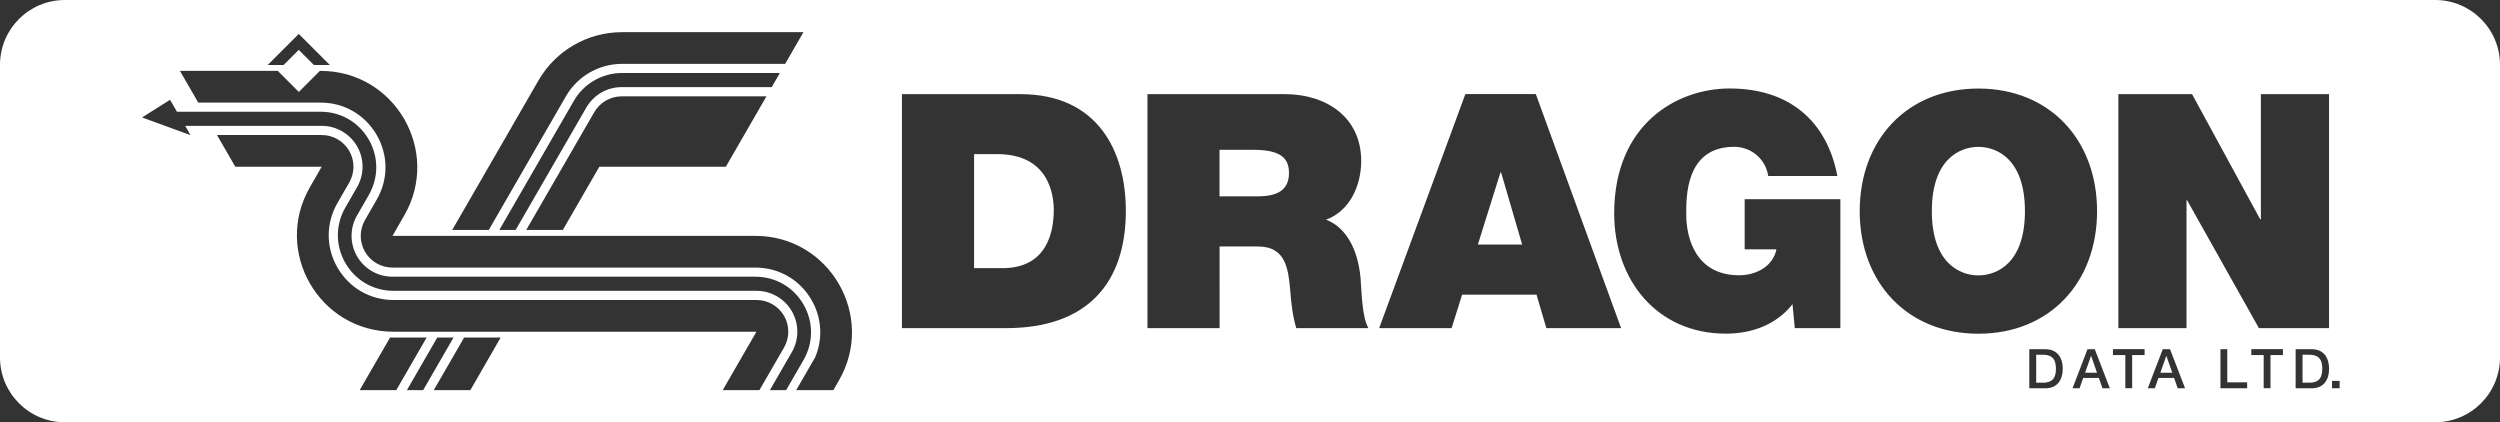 <?xml version="1.0" encoding="utf-8"?>
<!-- Generator: Adobe Illustrator 25.0.0, SVG Export Plug-In . SVG Version: 6.00 Build 0)  -->
<svg version="1.1" id="Layer_1" xmlns="http://www.w3.org/2000/svg" xmlns:xlink="http://www.w3.org/1999/xlink" x="0px" y="0px"
	 viewBox="0 0 3840 648.6" style="enable-background:new 0 0 3840 648.6;" xml:space="preserve">
<rect x="0" y="0" width="3840" height="648.6" fill="#333333" stroke="none"/>
<style type="text/css">
	.st0{fill:#EC2224;}
	.st1{fill:#FFFFFF;}
	.st2{fill:url(#SVGID_1_);}
	.st3{fill:url(#SVGID_2_);}
	.st4{fill:url(#SVGID_3_);}
	.st5{fill:url(#SVGID_4_);}
	.st6{fill:url(#SVGID_5_);}
	.st7{fill:url(#SVGID_6_);}
	.st8{fill:url(#SVGID_7_);}
	.st9{fill:url(#SVGID_8_);}
	.st10{fill:url(#SVGID_9_);}
	.st11{fill:url(#SVGID_10_);}
	.st12{fill:url(#SVGID_11_);}
	.st13{fill:url(#SVGID_12_);}
	.st14{fill:url(#SVGID_13_);}
	.st15{fill:url(#SVGID_14_);}
	.st16{fill:url(#SVGID_15_);}
	.st17{fill:url(#SVGID_16_);}
	.st18{fill:url(#SVGID_17_);}
	.st19{fill:url(#SVGID_18_);}
	.st20{fill:url(#SVGID_19_);}
	.st21{fill:url(#SVGID_20_);}
	.st22{fill:url(#SVGID_21_);}
	.st23{fill:url(#SVGID_22_);}
	.st24{fill:url(#SVGID_23_);}
	.st25{fill:url(#SVGID_24_);}
	.st26{fill:url(#SVGID_25_);}
	.st27{fill:url(#SVGID_26_);}
	.st28{fill:url(#SVGID_27_);}
	.st29{fill:url(#SVGID_28_);}
	.st30{fill:url(#SVGID_29_);}
	.st31{fill:url(#SVGID_30_);}
	.st32{fill:url(#SVGID_31_);}
	.st33{fill:url(#SVGID_32_);}
	.st34{fill:url(#SVGID_33_);}
	.st35{fill:url(#SVGID_34_);}
	.st36{fill:url(#SVGID_35_);}
	.st37{fill:url(#SVGID_36_);}
	.st38{fill:url(#SVGID_37_);}
	.st39{fill:url(#SVGID_38_);}
</style>
<g>
	<polygon class="st1" points="2304.7,264.9 2270,375.6 2338,375.6 2305.7,264.9 	"/>
	<polygon class="st1" points="3327.4,546.7 3318.3,572.5 3336.6,572.5 3327.6,546.7 	"/>
	<path class="st1" d="M3137.9,544.9h-10.3v42.9h10.3c16.5,0,20-9.4,20-21.4S3154.4,544.9,3137.9,544.9z"/>
	<polygon class="st1" points="3211.8,546.7 3202.7,572.5 3221,572.5 3212,546.7 	"/>
	<path class="st1" d="M1531.4,236.7h-35.2v175.2h43.3c69,0,79.1-55.9,79.1-89.6C1618.5,299.6,1611.5,236.7,1531.4,236.7z"/>
	<path class="st1" d="M3038.8,225.6c-28.2,0-71.5,18.6-71.5,98.7c0,80.1,43.3,98.7,71.5,98.7c28.2,0,71.5-18.6,71.5-98.7
		C3110.3,244.2,3067,225.6,3038.8,225.6z"/>
	<path class="st1" d="M1925.1,230.1h-51.9v71.5h57.9c20.6,0,48.8-3.5,48.8-35.7C1980,243.2,1967.4,230.1,1925.1,230.1z"/>
	<path class="st1" d="M3740.4,0H99.6C44.6,0,0,44.6,0,99.6V549c0,55,44.6,99.6,99.6,99.6h3640.8c55,0,99.6-44.6,99.6-99.6V99.6
		C3840,44.6,3795.4,0,3740.4,0z M785,196.6l1.2-2.2l41-71c26.5-45.8,75.3-74,128.2-74h84.4l0,0l194.3,0L1206,98.1H955.4
		c-35.4,0-68.4,19-86.1,49.7L750.8,353.2h-56.2L785,196.6z M954.9,133.8c-22.4,0-43.1,12-54.3,31.4L792,353.2h-25l72.3-125.3
		l1.2-2.1l41-71c15.2-26.3,43.5-42.7,73.9-42.7l84.4,0h158.1l-12.5,21.7H954.9z M1177.3,147.9l-62.4,108.2H920.6l-56.1,97.1h-56.2
		l104.5-180.9c8.7-15.1,24.8-24.3,42.2-24.3H1177.3z M458.9,52.1l47.7,47.7h-24.5l-23.2-23.2l-23.2,23.2h-24.5L458.9,52.1z
		 M552.5,599.2l46.6-80.7h56.2l-46.6,80.7H552.5z M625,599.2l46.6-80.7h25L650,599.2H625z M722.5,599.2h-56.2l46.6-80.7H769
		L722.5,599.2z M1110.1,599.2l51.8-89.7l-557.6,0h0c-114,0-185.2-123.4-128.2-222.1l18-31.3H361.4l-28.1-48.7h160.9
		c17.4,0,33.5,9.3,42.2,24.3c8.7,15.1,8.7,33.6,0,48.7l-18,31.3c-18,31.1-18,68.3,0,99.4c18,31.1,50.1,49.7,86.1,49.7h557.6
		c17.4,0,33.5,9.3,42.2,24.3c8.7,15.1,8.7,33.6,0,48.7l-37.8,65.4H1110.1z M1182.6,599.2l33.7-58.4c11.2-19.4,11.2-43.3,0-62.7
		c-11.2-19.4-31.9-31.4-54.3-31.4H774.3H604.4c-30.8,0-58.5-16-73.9-42.7c-15.4-26.7-15.4-58.6,0-85.3l18-31.3
		c11.2-19.4,11.2-43.3,0-62.7c-11.2-19.4-31.9-31.4-54.3-31.4H284.5l8,14.2l-74.3-27.1l43-27.1l10.6,18.3h220.7
		c30.8,0,58.5,16,73.9,42.7c15.4,26.7,15.4,58.6,0,85.3l-18,31.3c-11.2,19.4-11.2,43.3,0,62.7s31.9,31.4,54.3,31.4l557.6,0
		c30.8,0,58.5,16,73.9,42.7c15.4,26.7,15.4,58.6,0,85.3l-26.7,46.2H1182.6z M1288.6,584.4l-8.5,14.8h-57.1l29.1-50.4
		c12.1-28.6,10.2-60.7-5.6-88.1c-18-31.1-50.1-49.7-86.1-49.7l-557.6,0c-17.4,0-33.5-9.3-42.2-24.3c-8.7-15.1-8.7-33.6,0-48.7
		l18-31.3c18-31.1,18-68.3,0-99.4c-18-31.1-50.1-49.7-86.1-49.7H304.5l-28.1-48.7h150.3l32.3,32.3l32.3-32.3h1.4
		c114,0,185.2,123.4,128.2,222.1l-18,31.3l86.5,0h169.9l301.1,0C1274.3,362.3,1345.6,485.7,1288.6,584.4z M1545.5,504h-160.1V144.6
		h181.8c119.8,0,162.1,88.6,162.1,179.2C1729.3,434,1670.9,504,1545.5,504z M1991.1,504c-5.5-18.1-7.6-36.8-9.1-55.4
		c-3-34.2-6-70-49.8-70h-58.9V504h-110.8V144.6h211c62.9,0,117.3,34.7,117.3,102.7c0,37.3-17.1,76.5-53.9,90.1
		c30.2,11.6,48.8,44.8,52.9,89.6c1.5,17.6,2,60.4,12.1,77H1991.1z M2375.2,504l-15.1-51.4h-114.3l-16.1,51.4h-111.3l132.4-359.5
		h108.2L2490,504H2375.2z M2826.8,504h-70l-3.5-36.8c-24.7,31.7-62.9,45.3-102.2,45.3c-106.2,0-171.7-82.6-171.7-184.8
		c0-136.9,96.2-191.8,177.2-191.8c91.6,0,149.5,49.8,165.6,134.4h-106.2c-4-26.2-26.2-44.8-52.4-44.8c-76,0-73.5,80.1-73.5,104.7
		c0,33.7,13.6,92.6,81.1,92.6c25.7,0,51.9-13.1,57.4-39.8h-48.8v-77h147V504z M2856.5,324.3c0-109.8,73-188.3,182.3-188.3
		c109.3,0,182.3,78.5,182.3,188.3c0,109.8-73,188.3-182.3,188.3C2929.5,512.6,2856.5,434,2856.5,324.3z M3141.9,596.4H3117v-60h24.9
		c18.5,0,26.5,13.5,26.5,30S3160.4,596.4,3141.9,596.4z M3229.4,596.4l-5.6-15.9h-24l-5.6,15.9h-10.8l23-60h11.2l23.1,60H3229.4z
		 M3294.1,545.4H3275v50.9h-10.5v-50.9h-19v-9.1h48.6V545.4z M3345,596.4l-5.6-15.9h-24l-5.6,15.9H3299l23-60h11.2l23.1,60H3345z
		 M3358.5,307.7V504h-104.7V144.6H3367l104.7,192.3h1V144.6h104.7V504h-107.7l-110.3-196.4H3358.5z M3451.6,596.4h-41v-60h10.5v50.9
		h30.5V596.4z M3506.6,545.4h-19.1v50.9H3477v-50.9h-19v-9.1h48.6V545.4z M3551,596.4h-24.9v-60h24.9c18.5,0,26.5,13.5,26.5,30
		S3569.5,596.4,3551,596.4z M3593.7,596.4H3582V585h11.7V596.4z"/>
	<path class="st1" d="M3547,544.9h-10.3v42.9h10.3c16.5,0,20-9.4,20-21.4S3563.5,544.9,3547,544.9z"/>
</g>
</svg>
